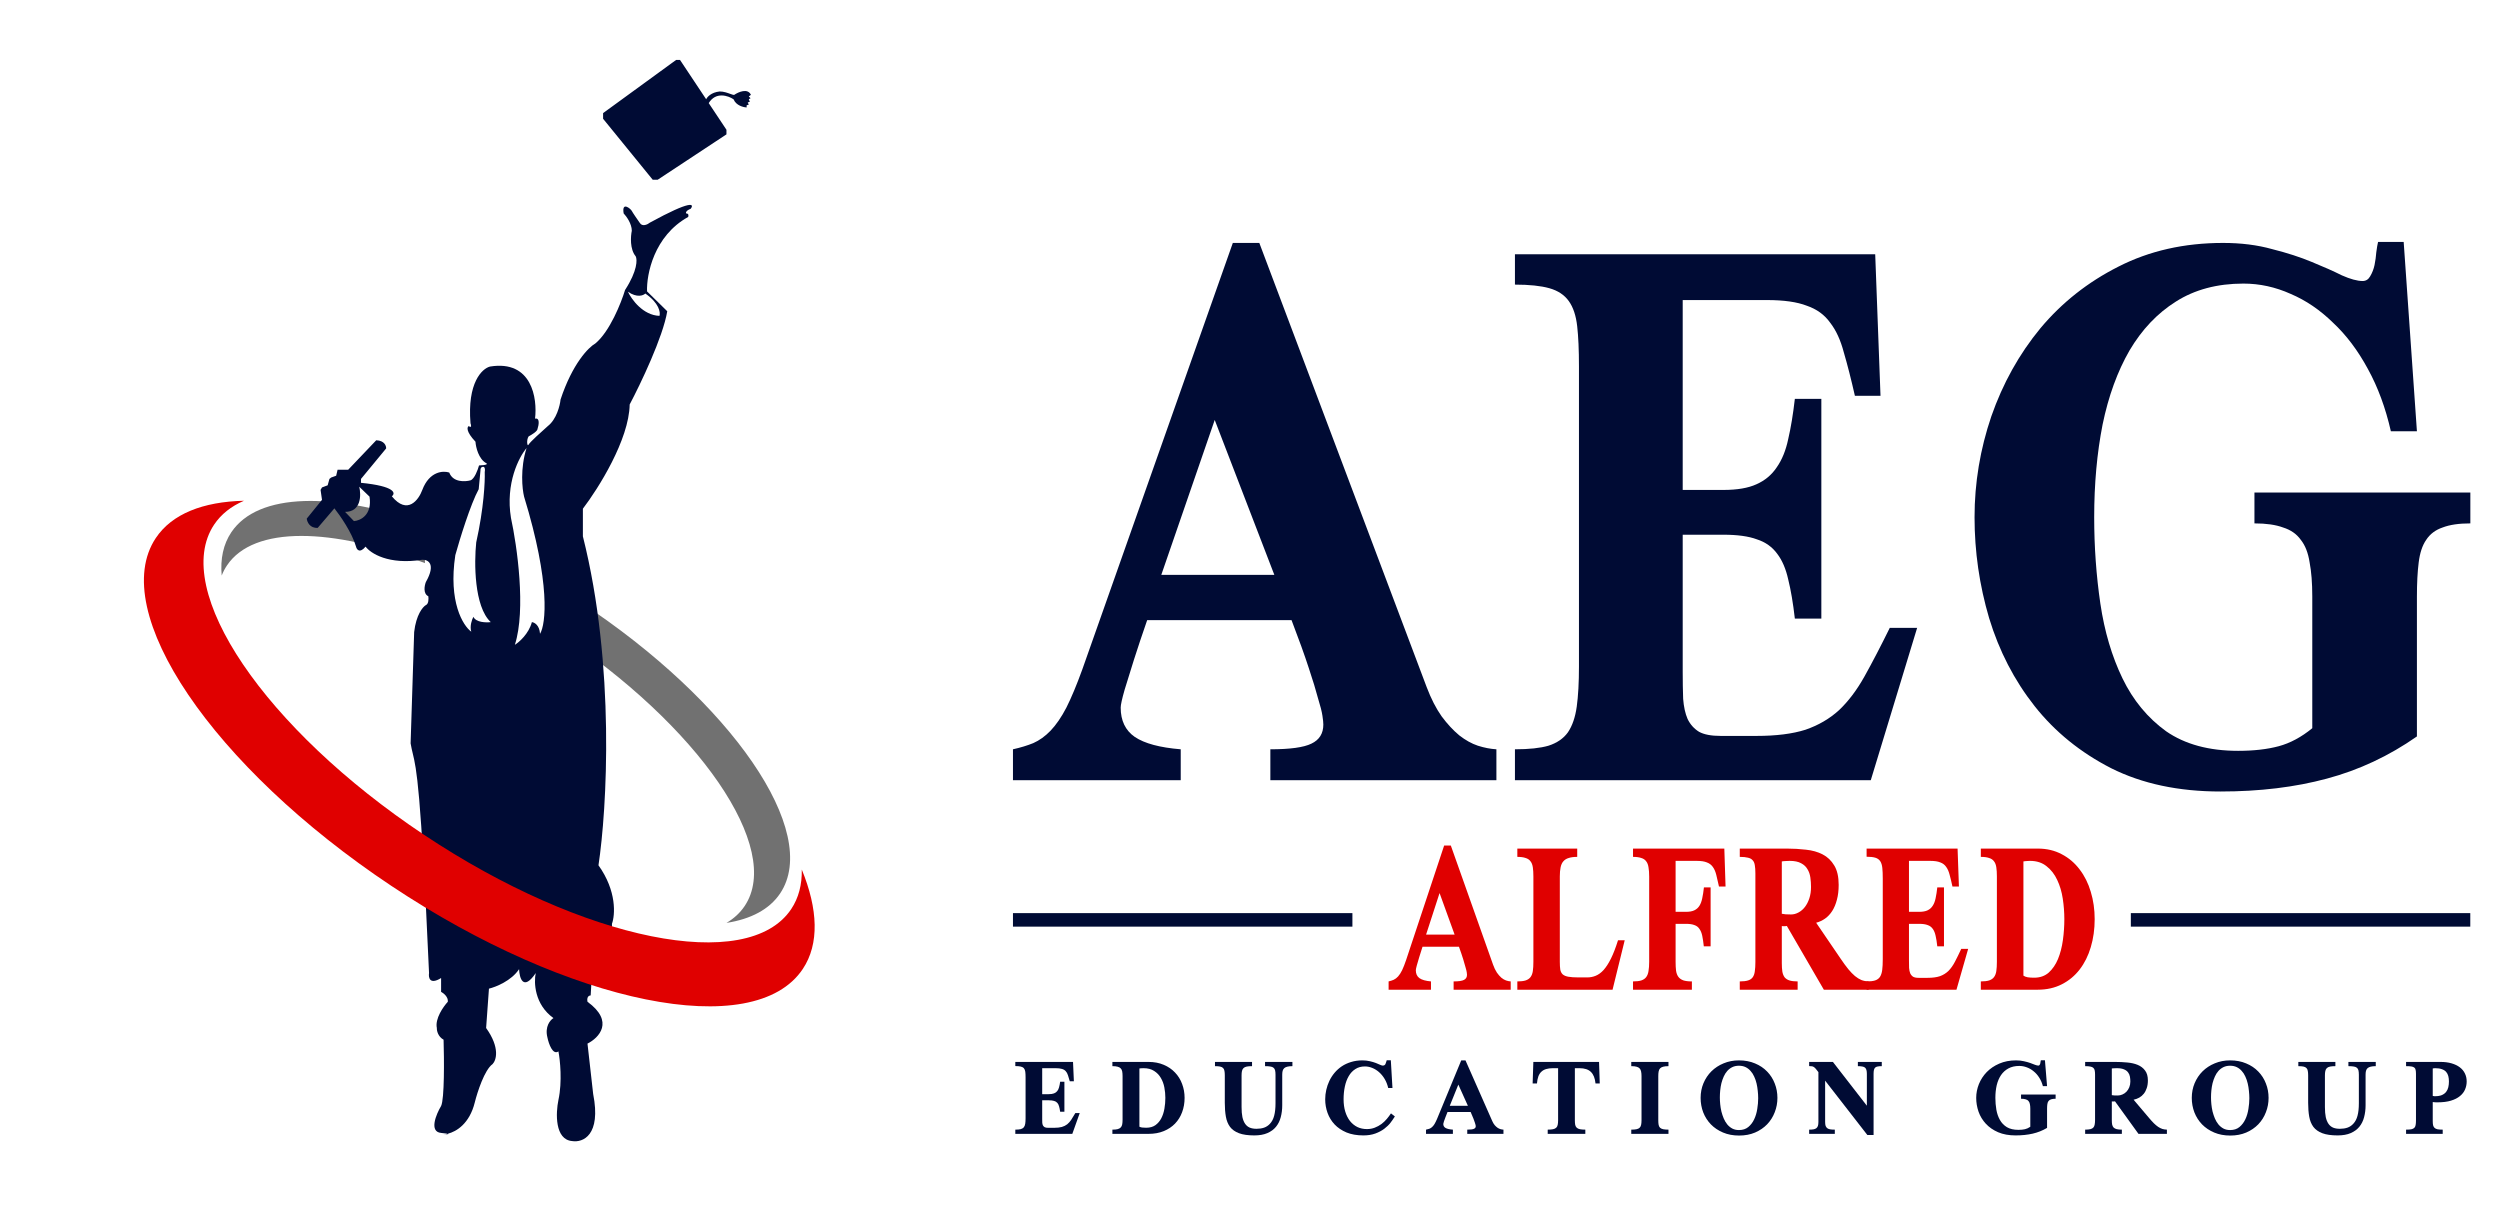 <svg width="253" height="123" viewBox="0 0 253 123" fill="none" xmlns="http://www.w3.org/2000/svg">
<path d="M108.518 114.747H102.75V114.32C102.979 114.32 103.16 114.303 103.294 114.27C103.432 114.232 103.537 114.17 103.609 114.085C103.68 113.994 103.728 113.876 103.752 113.728C103.776 113.581 103.788 113.396 103.788 113.173V109.02C103.788 108.792 103.778 108.607 103.759 108.464C103.74 108.317 103.695 108.201 103.623 108.115C103.552 108.03 103.447 107.97 103.308 107.937C103.17 107.904 102.984 107.887 102.75 107.887V107.467H108.59L108.676 109.426H108.261C108.199 109.193 108.139 108.994 108.082 108.828C108.029 108.657 107.955 108.519 107.86 108.415C107.769 108.305 107.643 108.227 107.481 108.179C107.323 108.127 107.108 108.101 106.837 108.101H105.47V110.73H106.128C106.352 110.73 106.531 110.703 106.665 110.651C106.803 110.599 106.913 110.521 106.994 110.416C107.08 110.312 107.142 110.181 107.18 110.024C107.223 109.868 107.259 109.682 107.287 109.469H107.717V112.51H107.287C107.259 112.297 107.223 112.116 107.18 111.969C107.142 111.822 107.082 111.703 107.001 111.613C106.92 111.518 106.81 111.451 106.672 111.413C106.538 111.371 106.357 111.349 106.128 111.349H105.47V113.244C105.47 113.387 105.472 113.512 105.477 113.622C105.486 113.731 105.51 113.823 105.548 113.899C105.591 113.975 105.653 114.035 105.734 114.078C105.815 114.116 105.932 114.135 106.085 114.135H106.665C106.984 114.135 107.249 114.106 107.459 114.049C107.669 113.987 107.85 113.897 108.003 113.778C108.156 113.655 108.294 113.498 108.418 113.308C108.542 113.118 108.678 112.895 108.826 112.639H109.27L108.518 114.747Z" fill="#000B34"/>
<path d="M119.881 111.107C119.881 111.625 119.797 112.107 119.63 112.553C119.468 112.995 119.229 113.379 118.915 113.707C118.604 114.03 118.223 114.284 117.77 114.469C117.316 114.655 116.803 114.747 116.231 114.747H112.574V114.32C112.793 114.32 112.97 114.303 113.103 114.27C113.242 114.232 113.347 114.175 113.418 114.099C113.495 114.018 113.545 113.914 113.568 113.785C113.592 113.653 113.604 113.493 113.604 113.308V108.906C113.604 108.721 113.592 108.564 113.568 108.436C113.545 108.303 113.495 108.198 113.418 108.122C113.347 108.042 113.242 107.985 113.103 107.951C112.97 107.913 112.793 107.895 112.574 107.895V107.467H116.231C116.803 107.467 117.316 107.564 117.77 107.759C118.223 107.949 118.604 108.21 118.915 108.543C119.229 108.87 119.468 109.255 119.63 109.697C119.797 110.138 119.881 110.608 119.881 111.107ZM117.934 111.107C117.934 110.76 117.901 110.409 117.834 110.053C117.767 109.697 117.648 109.374 117.476 109.084C117.309 108.794 117.082 108.559 116.796 108.379C116.515 108.194 116.159 108.101 115.73 108.101C115.663 108.101 115.603 108.103 115.551 108.108C115.503 108.108 115.46 108.111 115.422 108.115C115.379 108.12 115.341 108.125 115.308 108.13V114.021C115.37 114.059 115.46 114.087 115.58 114.106C115.704 114.12 115.842 114.127 115.995 114.127C116.372 114.127 116.684 114.04 116.932 113.864C117.18 113.683 117.378 113.451 117.526 113.166C117.674 112.876 117.779 112.551 117.841 112.19C117.903 111.829 117.934 111.468 117.934 111.107Z" fill="#000B34"/>
<path d="M130.792 107.895C130.592 107.895 130.425 107.911 130.291 107.944C130.158 107.973 130.05 108.023 129.969 108.094C129.893 108.16 129.838 108.251 129.805 108.365C129.776 108.474 129.762 108.607 129.762 108.764V111.848C129.762 112.28 129.712 112.684 129.611 113.059C129.516 113.429 129.356 113.752 129.132 114.028C128.912 114.298 128.621 114.512 128.259 114.669C127.901 114.825 127.46 114.904 126.935 114.904C126.295 114.904 125.78 114.83 125.389 114.683C124.998 114.536 124.695 114.322 124.48 114.042C124.27 113.757 124.129 113.41 124.058 113.002C123.986 112.594 123.95 112.128 123.95 111.606V108.835C123.95 108.65 123.938 108.498 123.915 108.379C123.896 108.255 123.85 108.158 123.779 108.087C123.712 108.016 123.612 107.966 123.478 107.937C123.349 107.909 123.175 107.895 122.956 107.895V107.467H126.706V107.895C126.486 107.895 126.307 107.909 126.169 107.937C126.031 107.966 125.923 108.016 125.847 108.087C125.771 108.158 125.718 108.255 125.689 108.379C125.661 108.498 125.647 108.65 125.647 108.835V112.033C125.647 112.432 125.675 112.772 125.732 113.052C125.794 113.332 125.887 113.56 126.012 113.736C126.136 113.911 126.293 114.04 126.484 114.12C126.675 114.196 126.899 114.234 127.157 114.234C127.443 114.234 127.698 114.196 127.922 114.12C128.151 114.04 128.349 113.909 128.516 113.728C128.717 113.515 128.86 113.242 128.946 112.909C129.036 112.577 129.082 112.154 129.082 111.641V108.764C129.082 108.578 129.067 108.429 129.039 108.315C129.01 108.201 128.955 108.113 128.874 108.051C128.798 107.989 128.691 107.949 128.552 107.93C128.419 107.906 128.242 107.895 128.023 107.895V107.467H130.792V107.895Z" fill="#000B34"/>
<path d="M141.16 112.981C141.045 113.17 140.902 113.379 140.73 113.607C140.559 113.831 140.344 114.04 140.086 114.234C139.833 114.424 139.533 114.583 139.185 114.712C138.836 114.84 138.433 114.904 137.975 114.904C137.321 114.904 136.751 114.804 136.265 114.605C135.783 114.4 135.382 114.13 135.062 113.793C134.743 113.451 134.504 113.061 134.347 112.624C134.189 112.183 134.11 111.724 134.11 111.25C134.11 110.931 134.146 110.613 134.218 110.295C134.289 109.977 134.394 109.673 134.533 109.383C134.671 109.094 134.845 108.823 135.055 108.571C135.27 108.315 135.516 108.094 135.792 107.909C136.069 107.724 136.382 107.579 136.73 107.474C137.078 107.365 137.46 107.31 137.875 107.31C138.152 107.31 138.405 107.339 138.634 107.396C138.863 107.448 139.063 107.507 139.235 107.574C139.411 107.64 139.557 107.702 139.671 107.759C139.791 107.811 139.876 107.838 139.929 107.838C140.005 107.838 140.065 107.823 140.108 107.795C140.151 107.766 140.184 107.728 140.208 107.681C140.237 107.629 140.258 107.569 140.272 107.503C140.292 107.436 140.313 107.367 140.337 107.296H140.752L140.917 110.103H140.487C140.406 109.761 140.284 109.455 140.122 109.184C139.96 108.913 139.771 108.685 139.557 108.5C139.347 108.315 139.118 108.172 138.87 108.073C138.622 107.973 138.376 107.923 138.133 107.923C137.76 107.923 137.438 108.011 137.166 108.187C136.894 108.358 136.67 108.595 136.494 108.899C136.317 109.198 136.186 109.549 136.1 109.953C136.014 110.357 135.971 110.789 135.971 111.25C135.971 111.71 136.028 112.128 136.143 112.503C136.257 112.874 136.417 113.189 136.622 113.451C136.832 113.712 137.08 113.914 137.367 114.056C137.658 114.194 137.98 114.263 138.333 114.263C138.619 114.263 138.884 114.215 139.127 114.12C139.371 114.025 139.593 113.904 139.793 113.757C139.998 113.605 140.179 113.434 140.337 113.244C140.499 113.054 140.642 112.864 140.766 112.674L141.16 112.981Z" fill="#000B34"/>
<path d="M148.486 114.747V114.32C148.805 114.32 149.027 114.294 149.151 114.241C149.28 114.189 149.345 114.101 149.345 113.978C149.345 113.949 149.34 113.909 149.33 113.857C149.321 113.8 149.297 113.719 149.259 113.615C149.225 113.505 149.175 113.365 149.108 113.194C149.042 113.019 148.949 112.798 148.829 112.532H146.489C146.408 112.731 146.336 112.914 146.274 113.08C146.222 113.223 146.172 113.36 146.124 113.493C146.081 113.622 146.06 113.705 146.06 113.743C146.06 113.923 146.136 114.059 146.289 114.149C146.446 114.239 146.694 114.296 147.033 114.32V114.747H144.313V114.32C144.437 114.296 144.547 114.267 144.643 114.234C144.743 114.196 144.836 114.139 144.922 114.063C145.012 113.983 145.098 113.876 145.179 113.743C145.261 113.605 145.346 113.429 145.437 113.216L147.878 107.31H148.307L151.019 113.458C151.091 113.619 151.172 113.755 151.263 113.864C151.353 113.968 151.449 114.056 151.549 114.127C151.649 114.194 151.749 114.241 151.85 114.27C151.954 114.298 152.055 114.315 152.15 114.32V114.747H148.486ZM147.584 109.761L146.718 111.905H148.55L147.584 109.761Z" fill="#000B34"/>
<path d="M161.466 109.647C161.413 109.115 161.258 108.726 161 108.479C160.743 108.227 160.356 108.101 159.841 108.101H159.376V113.379C159.376 113.565 159.388 113.719 159.412 113.842C159.44 113.961 159.493 114.056 159.569 114.127C159.65 114.199 159.758 114.248 159.891 114.277C160.03 114.305 160.211 114.32 160.435 114.32V114.747H156.628V114.32C156.847 114.32 157.026 114.305 157.164 114.277C157.303 114.248 157.41 114.199 157.486 114.127C157.563 114.056 157.613 113.961 157.637 113.842C157.665 113.719 157.68 113.565 157.68 113.379V108.101H157.143C156.89 108.101 156.668 108.13 156.477 108.187C156.291 108.239 156.131 108.327 155.998 108.45C155.864 108.569 155.759 108.728 155.683 108.927C155.611 109.122 155.564 109.362 155.54 109.647H155.103L155.175 107.467H161.823L161.895 109.647H161.466Z" fill="#000B34"/>
<path d="M165.084 114.747V114.32C165.304 114.32 165.48 114.305 165.614 114.277C165.752 114.248 165.857 114.199 165.929 114.127C166.005 114.056 166.055 113.961 166.079 113.842C166.108 113.719 166.122 113.565 166.122 113.379V108.906C166.122 108.721 166.108 108.564 166.079 108.436C166.055 108.303 166.005 108.198 165.929 108.122C165.857 108.042 165.752 107.985 165.614 107.951C165.48 107.913 165.304 107.895 165.084 107.895V107.467H168.849V107.895C168.629 107.895 168.45 107.913 168.312 107.951C168.179 107.985 168.074 108.042 167.997 108.122C167.926 108.198 167.878 108.303 167.854 108.436C167.83 108.564 167.818 108.721 167.818 108.906V113.379C167.818 113.565 167.83 113.719 167.854 113.842C167.878 113.961 167.926 114.056 167.997 114.127C168.074 114.199 168.179 114.248 168.312 114.277C168.45 114.305 168.629 114.32 168.849 114.32V114.747H165.084Z" fill="#000B34"/>
<path d="M179.875 111.107C179.875 111.615 179.784 112.1 179.603 112.56C179.426 113.021 179.171 113.427 178.837 113.778C178.503 114.125 178.095 114.403 177.613 114.612C177.136 114.816 176.597 114.918 175.996 114.918C175.395 114.918 174.853 114.816 174.371 114.612C173.889 114.408 173.479 114.132 173.14 113.785C172.806 113.439 172.549 113.035 172.367 112.575C172.191 112.109 172.103 111.62 172.103 111.107C172.103 110.58 172.198 110.086 172.389 109.625C172.585 109.16 172.854 108.756 173.198 108.415C173.546 108.073 173.956 107.804 174.429 107.61C174.906 107.41 175.423 107.31 175.982 107.31C176.583 107.31 177.124 107.412 177.606 107.617C178.088 107.816 178.496 108.089 178.83 108.436C179.169 108.783 179.426 109.186 179.603 109.647C179.784 110.103 179.875 110.589 179.875 111.107ZM177.928 111.143C177.928 110.901 177.914 110.651 177.885 110.395C177.861 110.138 177.821 109.889 177.764 109.647C177.706 109.4 177.628 109.17 177.527 108.956C177.432 108.737 177.31 108.547 177.162 108.386C177.019 108.22 176.85 108.089 176.654 107.994C176.459 107.899 176.234 107.852 175.982 107.852C175.729 107.852 175.504 107.899 175.309 107.994C175.113 108.089 174.944 108.217 174.801 108.379C174.658 108.54 174.538 108.728 174.443 108.942C174.347 109.155 174.269 109.381 174.207 109.618C174.149 109.856 174.109 110.1 174.085 110.352C174.061 110.599 174.049 110.836 174.049 111.064C174.049 111.273 174.061 111.501 174.085 111.748C174.109 111.995 174.149 112.242 174.207 112.489C174.269 112.731 174.347 112.966 174.443 113.194C174.538 113.417 174.658 113.617 174.801 113.793C174.944 113.964 175.111 114.101 175.302 114.206C175.497 114.31 175.724 114.362 175.982 114.362C176.363 114.362 176.678 114.26 176.926 114.056C177.179 113.847 177.38 113.584 177.527 113.265C177.675 112.947 177.778 112.601 177.835 112.225C177.897 111.846 177.928 111.485 177.928 111.143Z" fill="#000B34"/>
<path d="M190.436 107.895C190.264 107.895 190.123 107.906 190.013 107.93C189.909 107.949 189.825 107.987 189.763 108.044C189.706 108.101 189.665 108.182 189.641 108.286C189.617 108.386 189.606 108.517 189.606 108.678V114.861H188.976L184.703 109.362V113.536C184.703 113.702 184.72 113.838 184.753 113.942C184.791 114.042 184.849 114.12 184.925 114.177C185.001 114.234 185.102 114.272 185.226 114.291C185.35 114.31 185.502 114.32 185.684 114.32V114.747H183.086V114.32C183.257 114.32 183.401 114.31 183.515 114.291C183.634 114.272 183.732 114.234 183.809 114.177C183.885 114.12 183.94 114.042 183.973 113.942C184.007 113.838 184.023 113.702 184.023 113.536V108.5C183.914 108.358 183.825 108.246 183.758 108.165C183.692 108.084 183.627 108.025 183.565 107.987C183.508 107.944 183.444 107.918 183.372 107.909C183.3 107.895 183.205 107.887 183.086 107.887V107.467H185.49L188.926 111.898V108.678C188.926 108.517 188.911 108.386 188.883 108.286C188.854 108.182 188.806 108.101 188.74 108.044C188.673 107.987 188.58 107.949 188.46 107.93C188.341 107.906 188.193 107.895 188.017 107.895V107.467H190.436V107.895Z" fill="#000B34"/>
<path d="M208.029 111.193C207.843 111.193 207.693 111.212 207.578 111.25C207.464 111.283 207.375 111.34 207.313 111.421C207.251 111.497 207.211 111.601 207.192 111.734C207.173 111.862 207.163 112.019 207.163 112.204V114.142C206.71 114.412 206.223 114.607 205.703 114.726C205.188 114.844 204.613 114.904 203.978 114.904C203.301 114.904 202.712 114.797 202.211 114.583C201.71 114.365 201.295 114.078 200.965 113.721C200.636 113.365 200.39 112.959 200.228 112.503C200.071 112.047 199.992 111.582 199.992 111.107C199.992 110.632 200.083 110.167 200.264 109.711C200.45 109.255 200.715 108.849 201.058 108.493C201.407 108.137 201.829 107.852 202.325 107.638C202.826 107.42 203.391 107.31 204.021 107.31C204.312 107.31 204.577 107.339 204.816 107.396C205.059 107.448 205.274 107.507 205.46 107.574C205.651 107.64 205.813 107.702 205.946 107.759C206.085 107.811 206.197 107.838 206.283 107.838C206.335 107.838 206.376 107.816 206.405 107.773C206.438 107.726 206.462 107.674 206.476 107.617C206.49 107.555 206.5 107.496 206.505 107.439C206.514 107.377 206.524 107.329 206.533 107.296H206.948L207.163 109.918H206.741C206.655 109.595 206.531 109.307 206.369 109.056C206.206 108.799 206.018 108.585 205.803 108.415C205.593 108.239 205.364 108.106 205.116 108.016C204.868 107.921 204.613 107.873 204.351 107.873C203.926 107.873 203.561 107.956 203.256 108.122C202.955 108.284 202.704 108.509 202.504 108.799C202.308 109.089 202.163 109.431 202.067 109.825C201.977 110.219 201.932 110.646 201.932 111.107C201.932 111.516 201.965 111.914 202.032 112.304C202.099 112.688 202.218 113.033 202.39 113.337C202.561 113.641 202.797 113.885 203.098 114.07C203.403 114.251 203.792 114.341 204.265 114.341C204.517 114.341 204.737 114.32 204.923 114.277C205.109 114.234 205.29 114.151 205.467 114.028V112.204C205.467 112.019 205.453 111.862 205.424 111.734C205.4 111.601 205.352 111.497 205.281 111.421C205.214 111.34 205.119 111.283 204.995 111.25C204.875 111.212 204.72 111.193 204.529 111.193V110.765H208.029V111.193Z" fill="#000B34"/>
<path d="M216.414 114.747L214.038 111.456C214.01 111.466 213.959 111.47 213.888 111.47C213.859 111.47 213.828 111.47 213.795 111.47C213.766 111.466 213.74 111.463 213.716 111.463V113.372C213.716 113.548 213.728 113.698 213.752 113.821C213.781 113.94 213.831 114.037 213.902 114.113C213.979 114.184 214.081 114.237 214.21 114.27C214.344 114.303 214.518 114.32 214.732 114.32V114.747H211.018V114.32C211.238 114.32 211.414 114.303 211.548 114.27C211.681 114.237 211.781 114.182 211.848 114.106C211.92 114.025 211.965 113.921 211.984 113.793C212.008 113.664 212.02 113.508 212.02 113.322V108.749C212.02 108.578 212.008 108.438 211.984 108.329C211.965 108.22 211.92 108.134 211.848 108.073C211.781 108.006 211.681 107.961 211.548 107.937C211.414 107.909 211.238 107.895 211.018 107.895V107.467H214.053C214.468 107.467 214.873 107.486 215.269 107.524C215.67 107.557 216.025 107.638 216.336 107.766C216.646 107.895 216.894 108.084 217.08 108.336C217.271 108.583 217.366 108.918 217.366 109.341C217.366 109.63 217.328 109.887 217.252 110.11C217.18 110.333 217.08 110.525 216.951 110.687C216.822 110.848 216.67 110.979 216.493 111.079C216.316 111.178 216.126 111.25 215.92 111.292L217.502 113.159C217.674 113.363 217.834 113.539 217.982 113.686C218.13 113.828 218.273 113.947 218.411 114.042C218.549 114.132 218.688 114.201 218.826 114.248C218.969 114.291 219.124 114.315 219.291 114.32V114.747H216.414ZM215.591 109.447C215.591 109.281 215.577 109.117 215.548 108.956C215.52 108.794 215.458 108.652 215.362 108.528C215.272 108.4 215.136 108.298 214.954 108.222C214.773 108.141 214.53 108.101 214.224 108.101C214.134 108.101 214.057 108.103 213.995 108.108C213.933 108.108 213.881 108.111 213.838 108.115C213.785 108.12 213.745 108.125 213.716 108.13V110.829C213.769 110.839 213.852 110.848 213.967 110.858C214.086 110.863 214.2 110.865 214.31 110.865C214.472 110.865 214.63 110.832 214.783 110.765C214.94 110.699 215.078 110.604 215.198 110.48C215.317 110.357 215.412 110.207 215.484 110.031C215.555 109.856 215.591 109.661 215.591 109.447Z" fill="#000B34"/>
<path d="M229.58 111.107C229.58 111.615 229.49 112.1 229.308 112.56C229.132 113.021 228.876 113.427 228.542 113.778C228.208 114.125 227.801 114.403 227.319 114.612C226.841 114.816 226.302 114.918 225.701 114.918C225.1 114.918 224.558 114.816 224.077 114.612C223.595 114.408 223.184 114.132 222.846 113.785C222.512 113.439 222.254 113.035 222.073 112.575C221.896 112.109 221.808 111.62 221.808 111.107C221.808 110.58 221.903 110.086 222.094 109.625C222.29 109.16 222.559 108.756 222.903 108.415C223.251 108.073 223.661 107.804 224.134 107.61C224.611 107.41 225.129 107.31 225.687 107.31C226.288 107.31 226.83 107.412 227.311 107.617C227.793 107.816 228.201 108.089 228.535 108.436C228.874 108.783 229.132 109.186 229.308 109.647C229.49 110.103 229.58 110.589 229.58 111.107ZM227.634 111.143C227.634 110.901 227.619 110.651 227.591 110.395C227.567 110.138 227.526 109.889 227.469 109.647C227.412 109.4 227.333 109.17 227.233 108.956C227.137 108.737 227.016 108.547 226.868 108.386C226.725 108.22 226.555 108.089 226.36 107.994C226.164 107.899 225.94 107.852 225.687 107.852C225.434 107.852 225.21 107.899 225.014 107.994C224.819 108.089 224.649 108.217 224.506 108.379C224.363 108.54 224.244 108.728 224.148 108.942C224.053 109.155 223.974 109.381 223.912 109.618C223.855 109.856 223.814 110.1 223.79 110.352C223.766 110.599 223.755 110.836 223.755 111.064C223.755 111.273 223.766 111.501 223.79 111.748C223.814 111.995 223.855 112.242 223.912 112.489C223.974 112.731 224.053 112.966 224.148 113.194C224.244 113.417 224.363 113.617 224.506 113.793C224.649 113.964 224.816 114.101 225.007 114.206C225.203 114.31 225.429 114.362 225.687 114.362C226.069 114.362 226.383 114.26 226.632 114.056C226.884 113.847 227.085 113.584 227.233 113.265C227.381 112.947 227.483 112.601 227.54 112.225C227.602 111.846 227.634 111.485 227.634 111.143Z" fill="#000B34"/>
<path d="M240.427 107.895C240.227 107.895 240.06 107.911 239.926 107.944C239.793 107.973 239.685 108.023 239.604 108.094C239.528 108.16 239.473 108.251 239.44 108.365C239.411 108.474 239.397 108.607 239.397 108.764V111.848C239.397 112.28 239.347 112.684 239.246 113.059C239.151 113.429 238.991 113.752 238.767 114.028C238.547 114.298 238.256 114.512 237.894 114.669C237.536 114.825 237.095 114.904 236.57 114.904C235.93 114.904 235.415 114.83 235.024 114.683C234.633 114.536 234.33 114.322 234.115 114.042C233.905 113.757 233.764 113.41 233.693 113.002C233.621 112.594 233.585 112.128 233.585 111.606V108.835C233.585 108.65 233.573 108.498 233.55 108.379C233.531 108.255 233.485 108.158 233.414 108.087C233.347 108.016 233.247 107.966 233.113 107.937C232.984 107.909 232.81 107.895 232.591 107.895V107.467H236.341V107.895C236.121 107.895 235.942 107.909 235.804 107.937C235.666 107.966 235.558 108.016 235.482 108.087C235.406 108.158 235.353 108.255 235.324 108.379C235.296 108.498 235.282 108.65 235.282 108.835V112.033C235.282 112.432 235.31 112.772 235.367 113.052C235.429 113.332 235.522 113.56 235.647 113.736C235.771 113.911 235.928 114.04 236.119 114.12C236.31 114.196 236.534 114.234 236.792 114.234C237.078 114.234 237.333 114.196 237.557 114.12C237.786 114.04 237.984 113.909 238.151 113.728C238.352 113.515 238.495 113.242 238.581 112.909C238.671 112.577 238.717 112.154 238.717 111.641V108.764C238.717 108.578 238.702 108.429 238.674 108.315C238.645 108.201 238.59 108.113 238.509 108.051C238.433 107.989 238.326 107.949 238.187 107.93C238.054 107.906 237.877 107.895 237.658 107.895V107.467H240.427V107.895Z" fill="#000B34"/>
<path d="M249.628 109.447C249.628 109.728 249.573 109.996 249.464 110.252C249.359 110.504 249.187 110.727 248.948 110.922C248.715 111.117 248.412 111.271 248.04 111.385C247.667 111.499 247.216 111.556 246.687 111.556C246.62 111.556 246.558 111.556 246.501 111.556C246.444 111.551 246.391 111.546 246.343 111.542C246.291 111.537 246.241 111.532 246.193 111.527V113.444C246.193 113.619 246.205 113.764 246.229 113.878C246.257 113.987 246.308 114.075 246.379 114.142C246.451 114.208 246.551 114.256 246.68 114.284C246.813 114.308 246.987 114.32 247.202 114.32V114.747H243.495V114.32C243.714 114.32 243.889 114.308 244.017 114.284C244.151 114.256 244.254 114.208 244.325 114.142C244.397 114.07 244.442 113.975 244.461 113.857C244.485 113.733 244.497 113.579 244.497 113.394V108.678C244.497 108.507 244.485 108.372 244.461 108.272C244.442 108.168 244.397 108.089 244.325 108.037C244.254 107.98 244.151 107.942 244.017 107.923C243.889 107.904 243.714 107.895 243.495 107.895V107.467H246.987C247.403 107.467 247.772 107.515 248.097 107.61C248.426 107.705 248.703 107.838 248.927 108.008C249.156 108.179 249.33 108.388 249.449 108.635C249.569 108.878 249.628 109.148 249.628 109.447ZM247.832 109.447C247.832 109.248 247.81 109.065 247.768 108.899C247.725 108.733 247.651 108.59 247.546 108.471C247.441 108.353 247.298 108.263 247.116 108.201C246.94 108.134 246.713 108.101 246.436 108.101C246.408 108.101 246.379 108.103 246.351 108.108C246.322 108.108 246.296 108.111 246.272 108.115C246.243 108.12 246.217 108.125 246.193 108.13V110.908C246.222 110.912 246.248 110.917 246.272 110.922C246.296 110.927 246.319 110.931 246.343 110.936C246.372 110.936 246.403 110.936 246.436 110.936C246.708 110.936 246.935 110.898 247.116 110.822C247.298 110.741 247.441 110.635 247.546 110.502C247.651 110.369 247.725 110.212 247.768 110.031C247.81 109.851 247.832 109.656 247.832 109.447Z" fill="#000B34"/>
<path d="M128.56 78.954V75.829C130.556 75.829 131.941 75.638 132.715 75.256C133.519 74.874 133.921 74.232 133.921 73.329C133.921 73.121 133.892 72.826 133.832 72.444C133.772 72.028 133.624 71.437 133.385 70.673C133.177 69.875 132.864 68.851 132.447 67.601C132.03 66.316 131.449 64.702 130.704 62.758H116.094C115.588 64.216 115.141 65.552 114.754 66.768C114.426 67.809 114.113 68.816 113.816 69.788C113.548 70.725 113.414 71.333 113.414 71.611C113.414 72.93 113.89 73.92 114.843 74.579C115.826 75.239 117.375 75.656 119.49 75.829V78.954H102.512V75.829C103.286 75.656 103.971 75.447 104.567 75.204C105.192 74.926 105.773 74.51 106.309 73.954C106.875 73.364 107.412 72.583 107.918 71.611C108.424 70.604 108.96 69.319 109.526 67.757L124.762 24.585H127.443L144.376 69.528C144.823 70.708 145.33 71.698 145.895 72.496C146.461 73.26 147.057 73.902 147.683 74.423C148.308 74.909 148.934 75.256 149.559 75.465C150.214 75.673 150.84 75.794 151.436 75.829V78.954H128.56ZM122.93 42.499L117.524 58.175H128.962L122.93 42.499Z" fill="#000B34"/>
<path d="M189.324 78.954H153.312V75.829C154.742 75.829 155.874 75.708 156.708 75.465C157.572 75.187 158.227 74.736 158.674 74.111C159.121 73.451 159.418 72.583 159.567 71.507C159.716 70.43 159.791 69.076 159.791 67.445V37.084C159.791 35.417 159.731 34.063 159.612 33.021C159.493 31.945 159.21 31.095 158.763 30.47C158.316 29.845 157.661 29.411 156.797 29.168C155.933 28.925 154.772 28.803 153.312 28.803V25.731H189.771L190.307 40.052H187.715C187.328 38.351 186.956 36.892 186.598 35.677C186.271 34.428 185.809 33.421 185.213 32.657C184.647 31.858 183.858 31.285 182.845 30.938C181.862 30.556 180.522 30.366 178.824 30.366H170.29V49.582H174.401C175.801 49.582 176.918 49.391 177.752 49.009C178.616 48.627 179.301 48.054 179.807 47.291C180.343 46.527 180.731 45.572 180.969 44.426C181.237 43.281 181.46 41.927 181.639 40.364H184.32V62.601H181.639C181.46 61.039 181.237 59.72 180.969 58.644C180.731 57.567 180.358 56.699 179.852 56.04C179.346 55.345 178.66 54.859 177.797 54.581C176.963 54.269 175.831 54.113 174.401 54.113H170.29V67.965C170.29 69.007 170.305 69.927 170.335 70.725C170.395 71.524 170.544 72.201 170.782 72.757C171.05 73.312 171.437 73.746 171.944 74.058C172.45 74.336 173.18 74.475 174.133 74.475H177.752C179.748 74.475 181.401 74.267 182.711 73.85C184.022 73.399 185.154 72.739 186.107 71.871C187.06 70.969 187.924 69.823 188.698 68.434C189.473 67.045 190.322 65.414 191.245 63.539H194.015L189.324 78.954Z" fill="#000B34"/>
<path d="M249.999 52.967C248.837 52.967 247.899 53.106 247.184 53.384C246.469 53.627 245.918 54.043 245.531 54.634C245.143 55.189 244.89 55.953 244.771 56.925C244.652 57.862 244.592 59.008 244.592 60.362V74.527C241.763 76.506 238.725 77.93 235.478 78.797C232.261 79.665 228.672 80.1 224.71 80.1C220.48 80.1 216.802 79.318 213.674 77.756C210.547 76.159 207.955 74.058 205.9 71.455C203.845 68.851 202.311 65.882 201.298 62.549C200.315 59.216 199.824 55.814 199.824 52.342C199.824 48.87 200.39 45.468 201.521 42.135C202.683 38.802 204.336 35.834 206.481 33.23C208.655 30.626 211.291 28.543 214.389 26.98C217.517 25.383 221.046 24.585 224.978 24.585C226.795 24.585 228.448 24.793 229.938 25.21C231.457 25.592 232.797 26.026 233.959 26.512C235.15 26.998 236.163 27.449 236.997 27.866C237.861 28.248 238.561 28.439 239.097 28.439C239.424 28.439 239.678 28.282 239.856 27.97C240.065 27.623 240.214 27.241 240.303 26.824C240.393 26.373 240.452 25.939 240.482 25.522C240.541 25.071 240.601 24.724 240.661 24.481H243.252L244.592 43.645H241.956C241.42 41.284 240.646 39.184 239.633 37.344C238.62 35.469 237.444 33.907 236.103 32.657C234.793 31.372 233.363 30.4 231.814 29.741C230.265 29.046 228.672 28.699 227.033 28.699C224.382 28.699 222.104 29.307 220.197 30.522C218.321 31.702 216.757 33.351 215.506 35.469C214.285 37.587 213.376 40.087 212.781 42.968C212.215 45.85 211.932 48.974 211.932 52.342C211.932 55.328 212.14 58.244 212.557 61.091C212.974 63.903 213.719 66.42 214.791 68.642C215.864 70.864 217.338 72.652 219.214 74.006C221.121 75.326 223.548 75.985 226.497 75.985C228.076 75.985 229.446 75.829 230.608 75.517C231.769 75.204 232.901 74.597 234.003 73.694V60.362C234.003 59.008 233.914 57.862 233.735 56.925C233.586 55.953 233.289 55.189 232.842 54.634C232.425 54.043 231.829 53.627 231.055 53.384C230.31 53.106 229.342 52.967 228.15 52.967V49.842H249.999V52.967Z" fill="#000B34"/>
<path d="M147.106 100.158V99.32C147.61 99.32 147.96 99.269 148.155 99.166C148.358 99.064 148.46 98.891 148.46 98.649C148.46 98.593 148.452 98.514 148.437 98.412C148.422 98.3 148.385 98.141 148.324 97.936C148.272 97.722 148.193 97.448 148.087 97.112C147.982 96.767 147.835 96.334 147.647 95.812H143.958C143.83 96.204 143.717 96.562 143.619 96.888C143.536 97.168 143.457 97.438 143.382 97.699C143.314 97.951 143.281 98.114 143.281 98.188C143.281 98.542 143.401 98.808 143.642 98.985C143.89 99.162 144.281 99.273 144.815 99.32V100.158H140.527V99.32C140.723 99.273 140.896 99.218 141.046 99.152C141.204 99.078 141.351 98.966 141.486 98.817C141.629 98.659 141.765 98.449 141.893 98.188C142.021 97.918 142.156 97.573 142.299 97.154L146.147 85.57H146.824L151.1 97.629C151.213 97.946 151.341 98.211 151.484 98.426C151.627 98.631 151.777 98.803 151.935 98.943C152.093 99.073 152.251 99.166 152.409 99.222C152.575 99.278 152.733 99.311 152.883 99.32V100.158H147.106ZM145.684 90.377L144.319 94.583H147.207L145.684 90.377Z" fill="#E00000"/>
<path d="M163.191 100.158H153.554V99.32C153.9 99.32 154.179 99.287 154.389 99.222C154.607 99.148 154.773 99.036 154.886 98.887C155.006 98.728 155.085 98.523 155.123 98.272C155.16 98.011 155.179 97.699 155.179 97.336V88.7C155.179 88.337 155.16 88.029 155.123 87.778C155.085 87.517 155.006 87.312 154.886 87.163C154.773 87.004 154.607 86.893 154.389 86.828C154.179 86.753 153.9 86.716 153.554 86.716V85.877H159.614V86.716C159.268 86.716 158.982 86.753 158.756 86.828C158.53 86.893 158.35 87.004 158.214 87.163C158.079 87.312 157.985 87.517 157.932 87.778C157.88 88.029 157.853 88.337 157.853 88.7V97.336C157.853 97.652 157.868 97.913 157.898 98.118C157.936 98.323 158.019 98.486 158.147 98.607C158.275 98.719 158.463 98.798 158.711 98.845C158.967 98.891 159.309 98.915 159.738 98.915H160.629C160.93 98.915 161.216 98.859 161.487 98.747C161.765 98.635 162.032 98.44 162.288 98.16C162.544 97.871 162.792 97.485 163.033 97C163.273 96.516 163.51 95.901 163.743 95.156H164.42L163.191 100.158Z" fill="#E00000"/>
<path d="M173.961 89.72C173.863 89.263 173.773 88.872 173.69 88.546C173.607 88.211 173.491 87.941 173.34 87.736C173.19 87.522 172.987 87.368 172.731 87.275C172.482 87.172 172.144 87.121 171.715 87.121H169.571V92.277H170.632C170.978 92.277 171.256 92.226 171.467 92.124C171.685 92.021 171.858 91.867 171.986 91.662C172.114 91.457 172.208 91.201 172.268 90.894C172.336 90.586 172.392 90.223 172.437 89.804H173.114V95.771H172.426C172.381 95.351 172.328 94.997 172.268 94.709C172.208 94.42 172.114 94.187 171.986 94.01C171.866 93.824 171.696 93.693 171.478 93.619C171.268 93.535 170.986 93.493 170.632 93.493H169.571V97.336C169.571 97.68 169.586 97.978 169.616 98.23C169.654 98.481 169.729 98.686 169.842 98.845C169.955 99.003 170.12 99.124 170.339 99.208C170.557 99.283 170.85 99.32 171.219 99.32V100.158H165.261V99.32C165.607 99.32 165.885 99.287 166.096 99.222C166.314 99.148 166.48 99.036 166.592 98.887C166.713 98.728 166.792 98.523 166.829 98.272C166.874 98.011 166.897 97.699 166.897 97.336V88.7C166.897 88.337 166.874 88.029 166.829 87.778C166.792 87.517 166.713 87.312 166.592 87.163C166.48 87.004 166.314 86.893 166.096 86.828C165.885 86.753 165.607 86.716 165.261 86.716V85.877H174.502L174.626 89.72H173.961Z" fill="#E00000"/>
<path d="M184.573 100.158L180.827 93.703C180.781 93.721 180.702 93.731 180.59 93.731C180.545 93.731 180.496 93.731 180.443 93.731C180.398 93.721 180.356 93.716 180.319 93.716V97.461C180.319 97.806 180.338 98.1 180.375 98.342C180.42 98.575 180.499 98.766 180.612 98.915C180.733 99.054 180.894 99.157 181.097 99.222C181.308 99.287 181.583 99.32 181.921 99.32V100.158H176.065V99.32C176.411 99.32 176.689 99.287 176.9 99.222C177.11 99.157 177.268 99.05 177.374 98.901C177.487 98.742 177.558 98.537 177.588 98.286C177.626 98.034 177.645 97.727 177.645 97.364V88.392C177.645 88.057 177.626 87.782 177.588 87.568C177.558 87.354 177.487 87.186 177.374 87.065C177.268 86.935 177.11 86.846 176.9 86.799C176.689 86.744 176.411 86.716 176.065 86.716V85.877H180.849C181.504 85.877 182.143 85.915 182.767 85.989C183.399 86.054 183.96 86.213 184.449 86.464C184.938 86.716 185.329 87.088 185.622 87.582C185.923 88.067 186.074 88.723 186.074 89.552C186.074 90.121 186.013 90.624 185.893 91.061C185.78 91.499 185.622 91.877 185.419 92.193C185.216 92.51 184.975 92.766 184.697 92.962C184.419 93.157 184.118 93.297 183.794 93.381L186.288 97.042C186.559 97.443 186.811 97.787 187.044 98.076C187.277 98.356 187.503 98.589 187.721 98.775C187.939 98.952 188.157 99.087 188.375 99.18C188.601 99.264 188.846 99.311 189.109 99.32V100.158H184.573ZM183.275 89.762C183.275 89.436 183.253 89.115 183.207 88.798C183.162 88.481 183.065 88.201 182.914 87.959C182.771 87.708 182.557 87.507 182.271 87.359C181.985 87.2 181.601 87.121 181.12 87.121C180.977 87.121 180.857 87.126 180.759 87.135C180.661 87.135 180.578 87.139 180.511 87.149C180.428 87.158 180.364 87.168 180.319 87.177V92.473C180.402 92.492 180.533 92.51 180.714 92.529C180.902 92.538 181.082 92.543 181.255 92.543C181.511 92.543 181.759 92.478 182 92.347C182.248 92.217 182.467 92.03 182.655 91.788C182.843 91.546 182.993 91.252 183.106 90.908C183.219 90.563 183.275 90.181 183.275 89.762Z" fill="#E00000"/>
<path d="M197.995 100.158H188.9V99.32C189.261 99.32 189.547 99.287 189.757 99.222C189.976 99.148 190.141 99.026 190.254 98.859C190.367 98.682 190.442 98.449 190.48 98.16C190.517 97.871 190.536 97.508 190.536 97.07V88.924C190.536 88.476 190.521 88.113 190.491 87.834C190.461 87.545 190.389 87.317 190.277 87.149C190.164 86.981 189.998 86.865 189.78 86.799C189.562 86.734 189.269 86.702 188.9 86.702V85.877H198.107L198.243 89.72H197.588C197.491 89.263 197.397 88.872 197.306 88.546C197.224 88.211 197.107 87.941 196.957 87.736C196.814 87.522 196.614 87.368 196.358 87.275C196.11 87.172 195.772 87.121 195.343 87.121H193.188V92.277H194.226C194.579 92.277 194.862 92.226 195.072 92.124C195.29 92.021 195.463 91.867 195.591 91.662C195.727 91.457 195.824 91.201 195.885 90.894C195.952 90.586 196.009 90.223 196.054 89.804H196.731V95.771H196.054C196.009 95.351 195.952 94.997 195.885 94.709C195.824 94.42 195.73 94.187 195.602 94.01C195.475 93.824 195.302 93.693 195.083 93.619C194.873 93.535 194.587 93.493 194.226 93.493H193.188V97.21C193.188 97.489 193.192 97.736 193.199 97.951C193.214 98.165 193.252 98.346 193.312 98.496C193.38 98.644 193.477 98.761 193.605 98.845C193.733 98.919 193.917 98.957 194.158 98.957H195.072C195.576 98.957 195.994 98.901 196.325 98.789C196.656 98.668 196.941 98.491 197.182 98.258C197.423 98.016 197.641 97.708 197.837 97.336C198.032 96.963 198.247 96.525 198.48 96.022H199.179L197.995 100.158Z" fill="#E00000"/>
<path d="M211.981 93.018C211.981 94.033 211.849 94.979 211.586 95.855C211.33 96.721 210.954 97.475 210.457 98.118C209.968 98.752 209.367 99.25 208.652 99.613C207.937 99.977 207.129 100.158 206.226 100.158H200.46V99.32C200.806 99.32 201.084 99.287 201.295 99.222C201.513 99.148 201.679 99.036 201.791 98.887C201.912 98.728 201.991 98.523 202.028 98.272C202.066 98.011 202.085 97.699 202.085 97.336V88.7C202.085 88.337 202.066 88.029 202.028 87.778C201.991 87.517 201.912 87.312 201.791 87.163C201.679 87.004 201.513 86.893 201.295 86.828C201.084 86.753 200.806 86.716 200.46 86.716V85.877H206.226C207.129 85.877 207.937 86.068 208.652 86.45C209.367 86.823 209.968 87.335 210.457 87.987C210.954 88.63 211.33 89.385 211.586 90.251C211.849 91.117 211.981 92.04 211.981 93.018ZM208.911 93.018C208.911 92.338 208.859 91.648 208.753 90.95C208.648 90.251 208.46 89.618 208.189 89.049C207.926 88.481 207.569 88.02 207.117 87.666C206.673 87.303 206.113 87.121 205.436 87.121C205.331 87.121 205.237 87.126 205.154 87.135C205.079 87.135 205.011 87.139 204.951 87.149C204.883 87.158 204.823 87.168 204.77 87.177V98.733C204.868 98.808 205.011 98.864 205.199 98.901C205.395 98.929 205.613 98.943 205.854 98.943C206.448 98.943 206.941 98.77 207.332 98.426C207.723 98.072 208.035 97.615 208.268 97.056C208.501 96.488 208.667 95.85 208.765 95.142C208.863 94.434 208.911 93.726 208.911 93.018Z" fill="#E00000"/>
<rect x="215.641" y="92.408" width="34.352" height="1.368" fill="#000B34"/>
<rect x="102.512" y="92.408" width="34.352" height="1.368" fill="#000B34"/>
<path fill-rule="evenodd" clip-rule="evenodd" d="M43.003 56.987C33.604 53.371 25.682 53.194 22.977 57.21C22.759 57.535 22.578 57.88 22.436 58.245C22.286 56.563 22.595 55.075 23.414 53.858C26.126 49.831 33.769 49.767 43.003 52.997L43.003 56.987ZM56.299 63.924C70.745 73.445 79.276 85.875 75.355 91.697C74.891 92.386 74.273 92.952 73.52 93.398C75.978 93.014 77.858 92.037 78.945 90.422C83.113 84.234 74.06 71.033 58.726 60.936C57.917 60.404 57.108 59.891 56.299 59.398L56.299 63.924Z" fill="#717171"/>
<path fill-rule="evenodd" clip-rule="evenodd" d="M68.817 6.065H68.423L61.033 11.446V12.02L66.055 18.19H66.557L73.517 13.598V13.132L71.723 10.434C72.441 9.252 73.696 9.683 74.234 10.047C74.492 10.678 75.227 10.86 75.561 10.872V10.656L75.777 10.585L75.669 10.37L75.884 10.298L75.777 10.047L75.956 9.939L75.777 9.76L75.992 9.598C75.676 8.895 74.736 9.305 74.306 9.598C74.233 9.62 74.087 9.567 73.894 9.497C73.615 9.395 73.238 9.257 72.835 9.257C71.974 9.343 71.563 9.819 71.465 10.047L71.167 9.598L68.817 6.065ZM44.639 111.926C44.125 112.787 43.405 114.538 44.639 114.652C45.006 114.687 45.213 114.713 45.311 114.733C45.139 114.775 44.984 114.794 44.854 114.796C45.165 114.796 45.542 114.782 45.311 114.733C46.196 114.519 47.518 113.707 48.047 111.567C48.31 110.515 49.037 108.267 49.84 107.693C50.223 107.31 50.63 106.043 49.195 104.034L49.482 100.052C50.175 99.885 51.756 99.256 52.531 98.079C52.567 98.988 52.954 100.339 54.217 98.474C54.014 99.418 54.088 101.652 56.011 103.03C55.688 103.221 55.114 103.883 55.401 105.003C55.532 105.636 55.939 106.803 56.513 106.402C56.68 107.263 56.915 109.451 56.513 111.316C56.238 112.644 56.133 115.334 57.912 115.478C58.964 115.645 60.861 114.925 60.028 110.706L59.454 105.612C60.602 105.038 62.209 103.388 59.454 101.379C59.407 101.176 59.404 100.762 59.777 100.734L60.028 96.357L61.93 96.106V93.487C62.252 92.602 62.432 90.18 60.566 87.568C61.416 81.936 62.288 67.393 58.988 54.278V51.48C60.543 49.447 63.666 44.492 63.723 40.933C64.811 38.877 67.095 34.11 67.526 31.499L65.481 29.49C65.421 27.78 66.17 23.879 69.642 21.956C69.69 21.837 69.714 21.598 69.427 21.598C69.391 21.514 69.434 21.304 69.894 21.131C70.288 20.629 70.016 20.206 65.768 22.53C65.529 22.722 64.986 22.99 64.728 22.53C64.501 22.208 64.025 21.519 63.939 21.347C63.831 21.131 62.898 20.342 63.114 21.598C63.389 21.885 63.939 22.638 63.939 23.355C63.819 23.918 63.73 25.221 64.333 25.938C64.501 26.261 64.52 27.395 63.257 29.346C62.862 30.65 61.707 33.558 60.244 34.763C59.574 35.134 57.933 36.786 56.728 40.431C56.668 41.041 56.326 42.433 55.437 43.122C54.839 43.648 53.614 44.757 53.499 44.987C53.356 45.274 53.248 44.521 53.499 44.162C53.798 44.006 54.396 43.638 54.396 43.408C54.528 43.014 54.662 42.253 54.145 42.368C54.396 40.324 53.837 36.406 49.589 37.095C48.788 37.298 47.272 38.731 47.616 42.835C47.688 43.026 47.753 43.351 47.437 43.122C47.258 43.217 47.143 43.667 48.118 44.7C48.154 45.25 48.427 46.458 49.231 46.888C49.326 46.948 49.309 47.075 48.477 47.103C48.358 47.546 48.018 48.467 47.616 48.61C47.054 48.766 45.837 48.825 45.464 47.821C44.854 47.618 43.455 47.685 42.738 49.579C42.367 50.595 41.231 52.147 39.653 50.224C40.059 49.913 40.004 49.206 36.532 48.861V48.467L39.078 45.382C39.09 45.118 38.906 44.585 38.074 44.556L35.24 47.534H34.164L34.02 48.144L33.518 48.323L33.339 48.467L33.16 49.112L32.586 49.328L32.442 49.579L32.586 50.583L31.043 52.484C31.079 52.819 31.352 53.474 32.155 53.417L33.841 51.444C34.403 52.15 35.627 53.912 36.029 55.318C36.101 55.617 36.395 56.036 36.998 55.318C37.488 55.988 39.322 57.191 42.738 56.646C43.3 56.622 44.158 57.04 43.096 58.906C42.953 59.276 42.802 60.082 43.347 60.341C43.383 60.592 43.383 61.123 43.096 61.237C42.785 61.417 42.113 62.213 41.913 63.964L41.554 75.228C41.626 75.651 41.698 75.951 41.773 76.261C42.147 77.819 42.581 79.626 43.419 98.474C43.347 98.94 43.491 99.693 44.639 98.976V100.375C44.89 100.506 45.378 100.892 45.32 101.379C44.866 101.87 44.008 103.087 44.208 104.034C44.196 104.297 44.316 104.902 44.89 105.218C44.95 107.164 44.983 111.229 44.639 111.926ZM63.548 29.526C63.919 30.315 65.076 31.908 66.74 31.965C66.848 31.618 66.712 30.681 65.306 29.705C65.102 29.908 64.466 30.157 63.548 29.526ZM51.71 52.413C51.136 48.911 52.523 46.242 53.288 45.346C52.628 47.412 52.846 49.483 53.037 50.26C55.735 59.071 55.237 63.187 54.651 64.143C54.594 63.254 54.077 62.983 53.826 62.959C53.511 64.136 52.547 64.98 52.104 65.255C53.252 61.697 52.319 55.211 51.71 52.413ZM48.625 47.606C48.613 47.498 48.639 47.276 48.84 47.247C48.947 47.211 49.141 47.269 49.055 47.785C49.091 48.706 48.969 51.415 48.194 54.888C47.979 56.921 47.972 61.381 49.665 62.959C49.187 63.019 48.165 62.995 47.907 62.421C47.764 62.684 47.52 63.354 47.692 63.928C46.855 63.318 45.36 60.915 46.078 56.179C46.52 54.589 47.613 51.028 48.445 49.507L48.625 47.606ZM36.356 49.256C36.559 50.105 36.557 51.803 34.921 51.803L35.818 52.736C36.464 52.688 37.683 52.126 37.396 50.26L36.356 49.256Z" fill="#000B34"/>
<path fill-rule="evenodd" clip-rule="evenodd" d="M42.918 84.487C59.047 95.228 75.682 98.589 80.073 91.996C80.826 90.865 81.17 89.514 81.141 87.999C82.787 92.01 82.931 95.525 81.244 98.058C76.322 105.45 57.673 101.682 39.591 89.641C21.51 77.6 10.842 61.846 15.764 54.454C17.399 51.999 20.549 50.775 24.69 50.676C23.398 51.233 22.372 52.037 21.664 53.1C17.273 59.694 26.789 73.746 42.918 84.487Z" fill="#E00000"/>
</svg>
